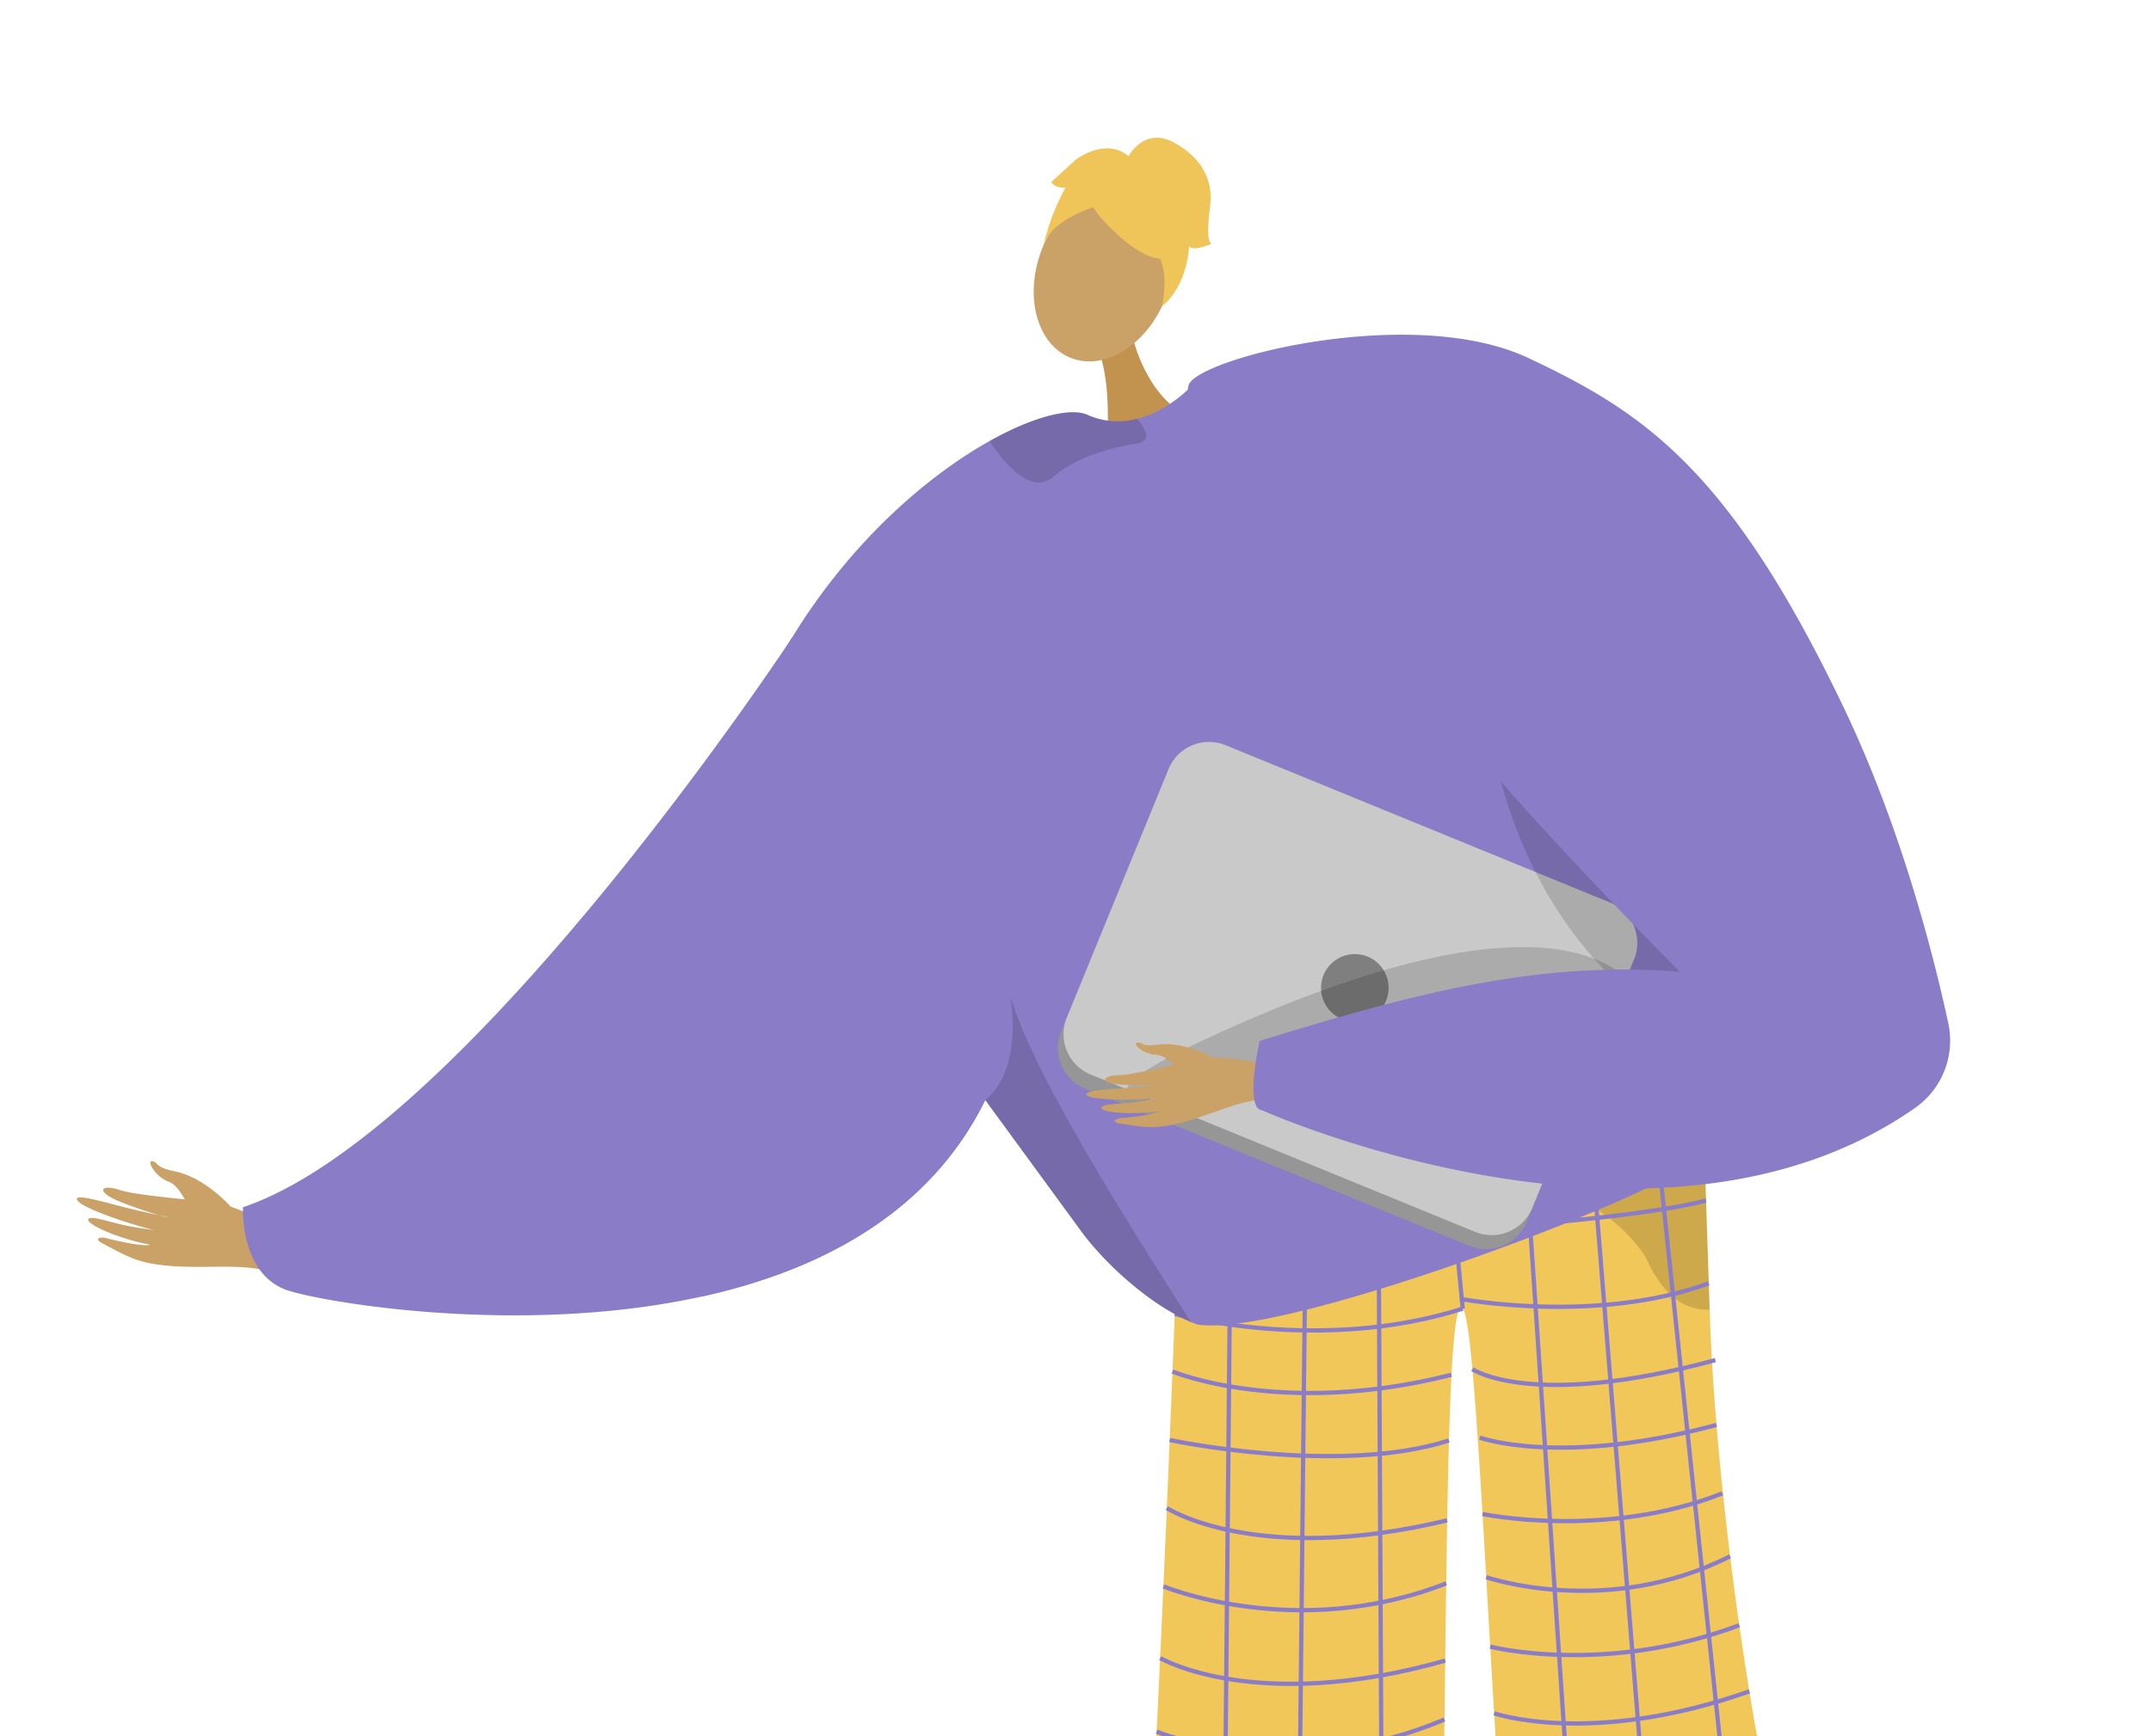 <svg xmlns="http://www.w3.org/2000/svg" xmlns:xlink="http://www.w3.org/1999/xlink" width="711" height="573.919" viewBox="0 0 711 573.919"><defs><style>.a,.j{fill:none;}.b{clip-path:url(#a);}.c,.e{fill:#caa267;}.c{fill-rule:evenodd;}.d{fill:#8b7cc8;}.f{fill:#5e5585;}.g{fill:#f1c759;}.h{opacity:0.3;}.i{opacity:0.5;}.j{stroke:#8b7cc8;stroke-miterlimit:10;stroke-width:1.407px;}.k{fill:#c2934e;}.l{opacity:0.15;}.m{fill:#efc559;}.n{fill:#969696;}.o{fill:#c9c9c9;}.p{fill:#7f7f7f;}.q{fill:#5e5587;}</style><clipPath id="a"><rect class="a" width="711" height="573.919"/></clipPath></defs><g transform="translate(-922.276 -320.684)"><g transform="translate(922.276 320.684)"><g class="b"><g transform="translate(25.42 45.53)"><g transform="translate(0 338.312)"><path class="c" d="M988.233,639.86s-8.533-9.734-18.483-11.689c-5.915-1.163-5.714-2.656-6.71-3.144-3.307-1.621-.3,4.765,4.687,6.577,4.055,1.473,6.062,8.589,8.47,10.18s9.688,4.626,11.572,3.735S988.233,639.86,988.233,639.86Z" transform="translate(-937.368 -624.765)"/><path class="c" d="M1019.507,651.313c-1.815-.693-20.767-13.127-31.262-14.532s-26.23-2.493-31.605-4.263c-6.323-2.082-8.043.394-.788,3.51,4.716,2.025,14.414,5.263,16.584,5.44,1.052.086-5.774-1.118-13.171-2.971-7.863-1.969-16.375-4.558-16.827-3.162-.876,2.708,21.715,9.806,25.723,10.406a101.439,101.439,0,0,1-10.558-1.722c-4.754-1.046-10.173-2.968-11.291-2.017-1.764,1.495,10.141,6.738,20.083,8.536.162.332-3.089.7-14.755-2.223-1.173-.294-4.2.1-.406,2.049,8,4.1,11.131,6.458,22.926,7.311,11.5.832,24.313-1.016,32.483,2.1Z" transform="translate(-942.413 -622.933)"/></g><path class="d" d="M999.789,703.143c9.219,3.608,76.158,15.884,137.6,2.388,38.78-8.5,75.357-27.29,93.862-65,47.816-97.485-63.916-152.784-63.916-152.784a1.947,1.947,0,0,0-.167.268c-4.844,7.315-108.993,163.573-181.26,187.956C985.91,675.969,984.758,697.248,999.789,703.143Z" transform="translate(-931.009 -322.393)"/><path class="e" d="M1364.286,803.878s-2.325,214.976,6.776,217.888c16.337,5.331,79.945,21.892,11.477,22.94-34.776,5.114-32.884-2.918-34-9.489-.911-5.37-16.3-196.26-19.008-210.973-.608-3.3-.976-5.288-.976-5.288Z" transform="translate(-841.128 -239.472)"/><path class="e" d="M1253.959,791.882S1238.58,1005.5,1229.4,1008.16c-16.479,4.87-80.527,19.64-12.115,22.608,34.62,6.088,32.952-1.993,34.252-8.531,1.062-5.342,9.7-45.816,12.82-60.449.7-3.277,26.545-168.772,26.545-168.772Z" transform="translate(-878.426 -242.618)"/><path class="f" d="M1256.474,964.675c.757-3.023-21.116-5.234-23.873-3.022s-47.31,6.214-47.926,19.239,60.868,9.76,65.212,9.948S1254.985,970.616,1256.474,964.675Z" transform="translate(-878.869 -198.322)"/><g transform="translate(352.909 323.143)"><path class="g" d="M1233.882,629a13.538,13.538,0,0,0,7.969,2.877c18.039-1.2,95.937-6.552,137.924-12.606,14.813-2.138,25.155-4.359,26.819-6.525,0,0,.005.061,0,.173.09,2.335,1.045,29.077,2.174,64.141,2.229,69.218,17.839,167.288,28.735,196.524,2.352,6.312-95.135,4.829-95.135,4.829-6.385-71.08-10.374-196.49-15.213-201.709-5.886-6.351-5.038,104.188-6.991,196.914-37.413,13.277-98.539,12.427-98.176,8.445C1226.3,834.758,1233.882,629,1233.882,629Z" transform="translate(-1221.99 -612.748)"/><g class="h" transform="translate(83.192)"><path d="M1288.77,624.078c-.3,0-.588,0-.875,0C1287.9,624.081,1288.206,624.076,1288.77,624.078Z" transform="translate(-1287.895 -609.776)"/><path class="i" d="M1288.588,627.05c23.339-.144,73.718-7.777,73.718-7.777,14.813-2.138,25.155-4.359,26.819-6.525,0,0,.005.061,0,.173.09,2.335,1.045,29.077,2.174,64.141a17.379,17.379,0,0,1-2.46-.072c-5.3-.519-9.58-3.407-13.017-7.662a42.308,42.308,0,0,1-5.627-9.552C1350.088,628.38,1296.071,627.078,1288.588,627.05Z" transform="translate(-1287.713 -612.748)"/></g><g transform="translate(26.178 6.053)"><line class="j" x1="2.47" y2="258.735" transform="translate(0 7.067)"/><line class="j" x1="2.669" y2="254.25" transform="translate(24.599 10.104)"/><line class="j" x2="1.282" y2="252.135" transform="translate(51.076 8.057)"/><line class="j" x2="4.983" y2="51.821" transform="translate(74.007 6.084)"/><line class="j" x2="17.273" y2="255.871" transform="translate(99.46 3.895)"/><line class="j" x2="20.847" y2="257.723" transform="translate(121.348 1.851)"/><line class="j" x2="27.239" y2="258.663" transform="translate(142.875)"/></g><path class="j" d="M1230.6,650.124s138.764-5.364,174.718-15.028" transform="translate(-1219.731 -606.886)"/><path class="j" d="M1325.081,663.416c-47.413,15.111-95.177,1.777-95.177,1.777" transform="translate(-1219.914 -599.458)"/><path class="j" d="M1304.668,661.928s44.693,8.509,82.133-5.143" transform="translate(-1200.303 -601.197)"/><path class="j" d="M1229.3,679.885s36.417,15.247,92.219,1.078" transform="translate(-1220.072 -595.138)"/><path class="j" d="M1228.568,697.823s55.651,11.892,92.313.157" transform="translate(-1220.264 -590.433)"/><path class="j" d="M1227.818,715.645S1257.3,734.92,1320.5,719.7" transform="translate(-1220.461 -585.758)"/><path class="j" d="M1226.925,736.354s44,18.382,93.484-.991" transform="translate(-1220.695 -580.586)"/><path class="j" d="M1226.07,754.934s31.647,18.606,94.235.834" transform="translate(-1220.919 -575.453)"/><path class="j" d="M1225.143,775.031s43.018,17.979,95.164-4.02" transform="translate(-1221.163 -571.236)"/><path class="j" d="M1224.369,789.682s26.3,21.27,95.864-2.158" transform="translate(-1221.366 -566.904)"/><path class="j" d="M1223.4,806.91s41.051,17.311,96.762-2.893" transform="translate(-1221.619 -562.578)"/><path class="j" d="M1307.835,679.9s19.526,13.485,80.32-3" transform="translate(-1199.473 -595.92)"/><path class="j" d="M1309.758,698.07s26.608,9.729,78.263-4.2" transform="translate(-1198.968 -591.471)"/><path class="j" d="M1310.483,718.619s40.525,8.5,79.294-6.82" transform="translate(-1198.778 -586.767)"/><path class="j" d="M1311.453,735.2s39.868,13.768,80.628-6.935" transform="translate(-1198.524 -582.447)"/><path class="j" d="M1312.5,753.413s37.663,9.684,82.335-7.081" transform="translate(-1198.249 -577.709)"/><path class="j" d="M1313.532,770.909s32.006,11.175,84.366-7.256" transform="translate(-1197.978 -573.166)"/><path class="j" d="M1314.858,785.938s38.208,15.708,86.4-5.413" transform="translate(-1197.63 -568.74)"/><path class="j" d="M1315.818,805.529s42.828,10.526,89.91-6.688" transform="translate(-1197.379 -563.936)"/></g><path class="k" d="M1221.439,409.149s4.082,20.06,19.36,27.267-27.773,8.292-27.773,8.292,1.823-20.926-3.311-32.059S1221.439,409.149,1221.439,409.149Z" transform="translate(-872.555 -343.678)"/><ellipse class="e" cx="30" cy="21.988" rx="30" ry="21.988" transform="translate(308.143 64.942) rotate(-68.921)"/><path class="d" d="M1106.777,723.949c38.78-8.5,75.357-27.29,93.862-65,.067.1.134.184.2.284.2.251.4.518.6.819a.85.85,0,0,1,.134.183c5.327,7.282,31.482,43.039,31.482,43.057,9.486,12.358,23.984,24.234,35.491,29.01.751.333,1.52.617,2.22.868,28.21,4.409,145.687-40.235,159.682-51.391,6.314-5.026,8.786-28.592,9.287-54.146.635-31.147-1.621-65.3-3.273-72.5-2.806-12.075-58.271-145.669-145.3-137.218a89.242,89.242,0,0,0-22.648,5.31s-.651.685-1.8,1.7a42.768,42.768,0,0,1-7.865,5.594,33.422,33.422,0,0,1-8.033,3.224,24.623,24.623,0,0,1-16.417-1.337c-5.446-2.439-17.537.418-32.218,8.618-20.393,11.375-45.828,33.07-65.453,65.136a1.947,1.947,0,0,0-.167.268,209.823,209.823,0,0,0-28.126,77.21A497.914,497.914,0,0,0,1106.777,723.949Z" transform="translate(-900.395 -340.811)"/><path class="l" d="M1180.271,615.948c.065.1.143.184.208.286.2.255.4.525.592.817.051.054.086.114.143.184,5.328,7.281,31.468,43.051,31.473,43.067,9.49,12.348,23.984,24.231,35.5,29-13.088-20.895-52.4-81.056-59.591-107.878C1192.507,608.183,1180.266,615.932,1180.271,615.948Z" transform="translate(-880.023 -297.82)"/><path class="l" d="M1232.922,435.128c.632,1.885,0,3.435-3.183,3.931-9.925,1.551-20.615,5.039-27.371,10.961a6.937,6.937,0,0,1-6.513,1.649c-5.884-1.434-11.6-9.244-13.987-12.749a2.808,2.808,0,0,1-.381-.81c14.685-8.2,26.765-11.058,32.22-8.608a24.581,24.581,0,0,0,16.413,1.322A13.536,13.536,0,0,1,1232.922,435.128Z" transform="translate(-879.704 -337.893)"/><g transform="translate(318.932)"><g transform="translate(0 5.854)"><path class="m" d="M1211.011,381.208s27.928,33.384,29.574-2.3C1241.722,354.223,1192.22,357.775,1211.011,381.208Z" transform="translate(-1192.01 -361.244)"/><path class="m" d="M1222.134,375.785s-24.419,4.132-27.061,16.7c0,0,9.231-37.006,29.333-30.278s27.017,11.585,10.868,48.254C1235.275,410.462,1240.984,378.542,1222.134,375.785Z" transform="translate(-1195.073 -361.39)"/></g><path class="m" d="M1217.558,363.323s5.24-10.62,15.548-4.857,12.58,13.8,11.737,20.634-1.088,12.111.47,12.71c0,0-6.477,2.873-7.435.714,0,0-.275,12.767-8.96,19.987,0,0,3.441-14.954-3.75-19.516S1217.558,363.323,1217.558,363.323Z" transform="translate(-1189.175 -356.753)"/><path class="m" d="M1224.226,362.882s-5.99-7.679-17.987.226l-8.279,7.549s.958,2.16,4.676,1.8c0,0-5.653,10.433-6.553,17.2l11.828-16.96Z" transform="translate(-1194.808 -356.023)"/></g><g transform="translate(324.246 199.762)"><path class="n" d="M1208.283,629.6l127.076,52.01a14.488,14.488,0,0,0,18.884-7.909l35.489-86.737a4.486,4.486,0,0,0,.224-.626,14.437,14.437,0,0,0-8.142-18.244l-127.077-52.011a14.466,14.466,0,0,0-18.87,7.92l-33.856,82.707-1.647,4.019A14.465,14.465,0,0,0,1208.283,629.6Z" transform="translate(-1199.283 -515.005)"/><path class="o" d="M1209.763,624.957l127.076,52.01a14.466,14.466,0,0,0,18.87-7.92l33.858-82.707a14.437,14.437,0,0,0-8.142-18.244l-127.077-52.011a14.466,14.466,0,0,0-18.87,7.92l-33.856,82.707A14.437,14.437,0,0,0,1209.763,624.957Z" transform="translate(-1198.893 -515.005)"/><circle class="p" cx="11.177" cy="11.177" r="11.177" transform="translate(86.986 70.125)"/></g><path class="l" d="M1389.219,588.615s-12.187-48.407-135.436,5.82,105.1,1.738,105.1,1.738Z" transform="translate(-870.317 -301.152)"/><path class="l" d="M1310.041,487.743s-4.329,130.7,121.168,148.19l2.689.822-8.913-27.776s-73.715-57.075-74.469-58.886S1310.041,487.743,1310.041,487.743Z" transform="translate(-845.99 -322.394)"/><g transform="translate(333.646 65.129)"><g transform="translate(0 233.99)"><path class="c" d="M1273.815,601.177c-1.669-.056-20.543-4.864-29.463-3.073s-22.009,5.3-26.87,5.367c-5.721.074-6.426,2.566.339,3.071,4.4.328,13.182.249,14.995-.212.878-.225-5,.7-11.531,1.265-6.94.6-14.578.871-14.556,2.132.044,2.445,20.385,1.9,23.808,1.269a87.107,87.107,0,0,1-9.06,1.551c-4.156.478-9.095.432-9.739,1.515-1.015,1.708,10.124,2.643,18.7,1.325.224.225-2.315,1.435-12.611,2.316-1.035.09-3.389,1.255.242,1.778,7.643,1.1,10.848,2.137,20.671-.464,9.578-2.538,19.471-7.619,26.982-7.368Z" transform="translate(-1206.729 -592.67)"/><path class="c" d="M1245.39,598.755s-9.653-5.524-18.283-4.333c-5.131.708-5.385-.562-6.332-.68-3.139-.393,1.086,3.957,5.646,4.036,3.706.063,7.325,5.285,9.727,5.905s9.164,1.053,10.446-.2S1245.39,598.755,1245.39,598.755Z" transform="translate(-1203.329 -593.716)"/></g><path class="d" d="M1345.882,416.03c38.2,17.971,66.535,36.795,104.149,115.316,19.083,39.838,29.847,82.161,34.711,104.72a27.185,27.185,0,0,1-11.14,28c-85.145,59.351-215.643.7-215.643.7-6.01-.4-.88-22.935-.88-22.935,52.052-16.131,92.54-26.475,138.925-22.894-.24-.035-63.753-64.32-75.555-83.764-30.931-50.993-92.689-84.674-86.878-110.016C1235.577,416.4,1307.354,397.9,1345.882,416.03Z" transform="translate(-1199.789 -408.348)"/></g><path class="q" d="M1342.148,972.814c-.672-3.043,25.881-1.392,28.575.895s41.752,9.385,42,22.422-61.117,8.048-65.464,8.114S1343.469,978.793,1342.148,972.814Z" transform="translate(-837.566 -195.595)"/></g></g></g></g></svg>